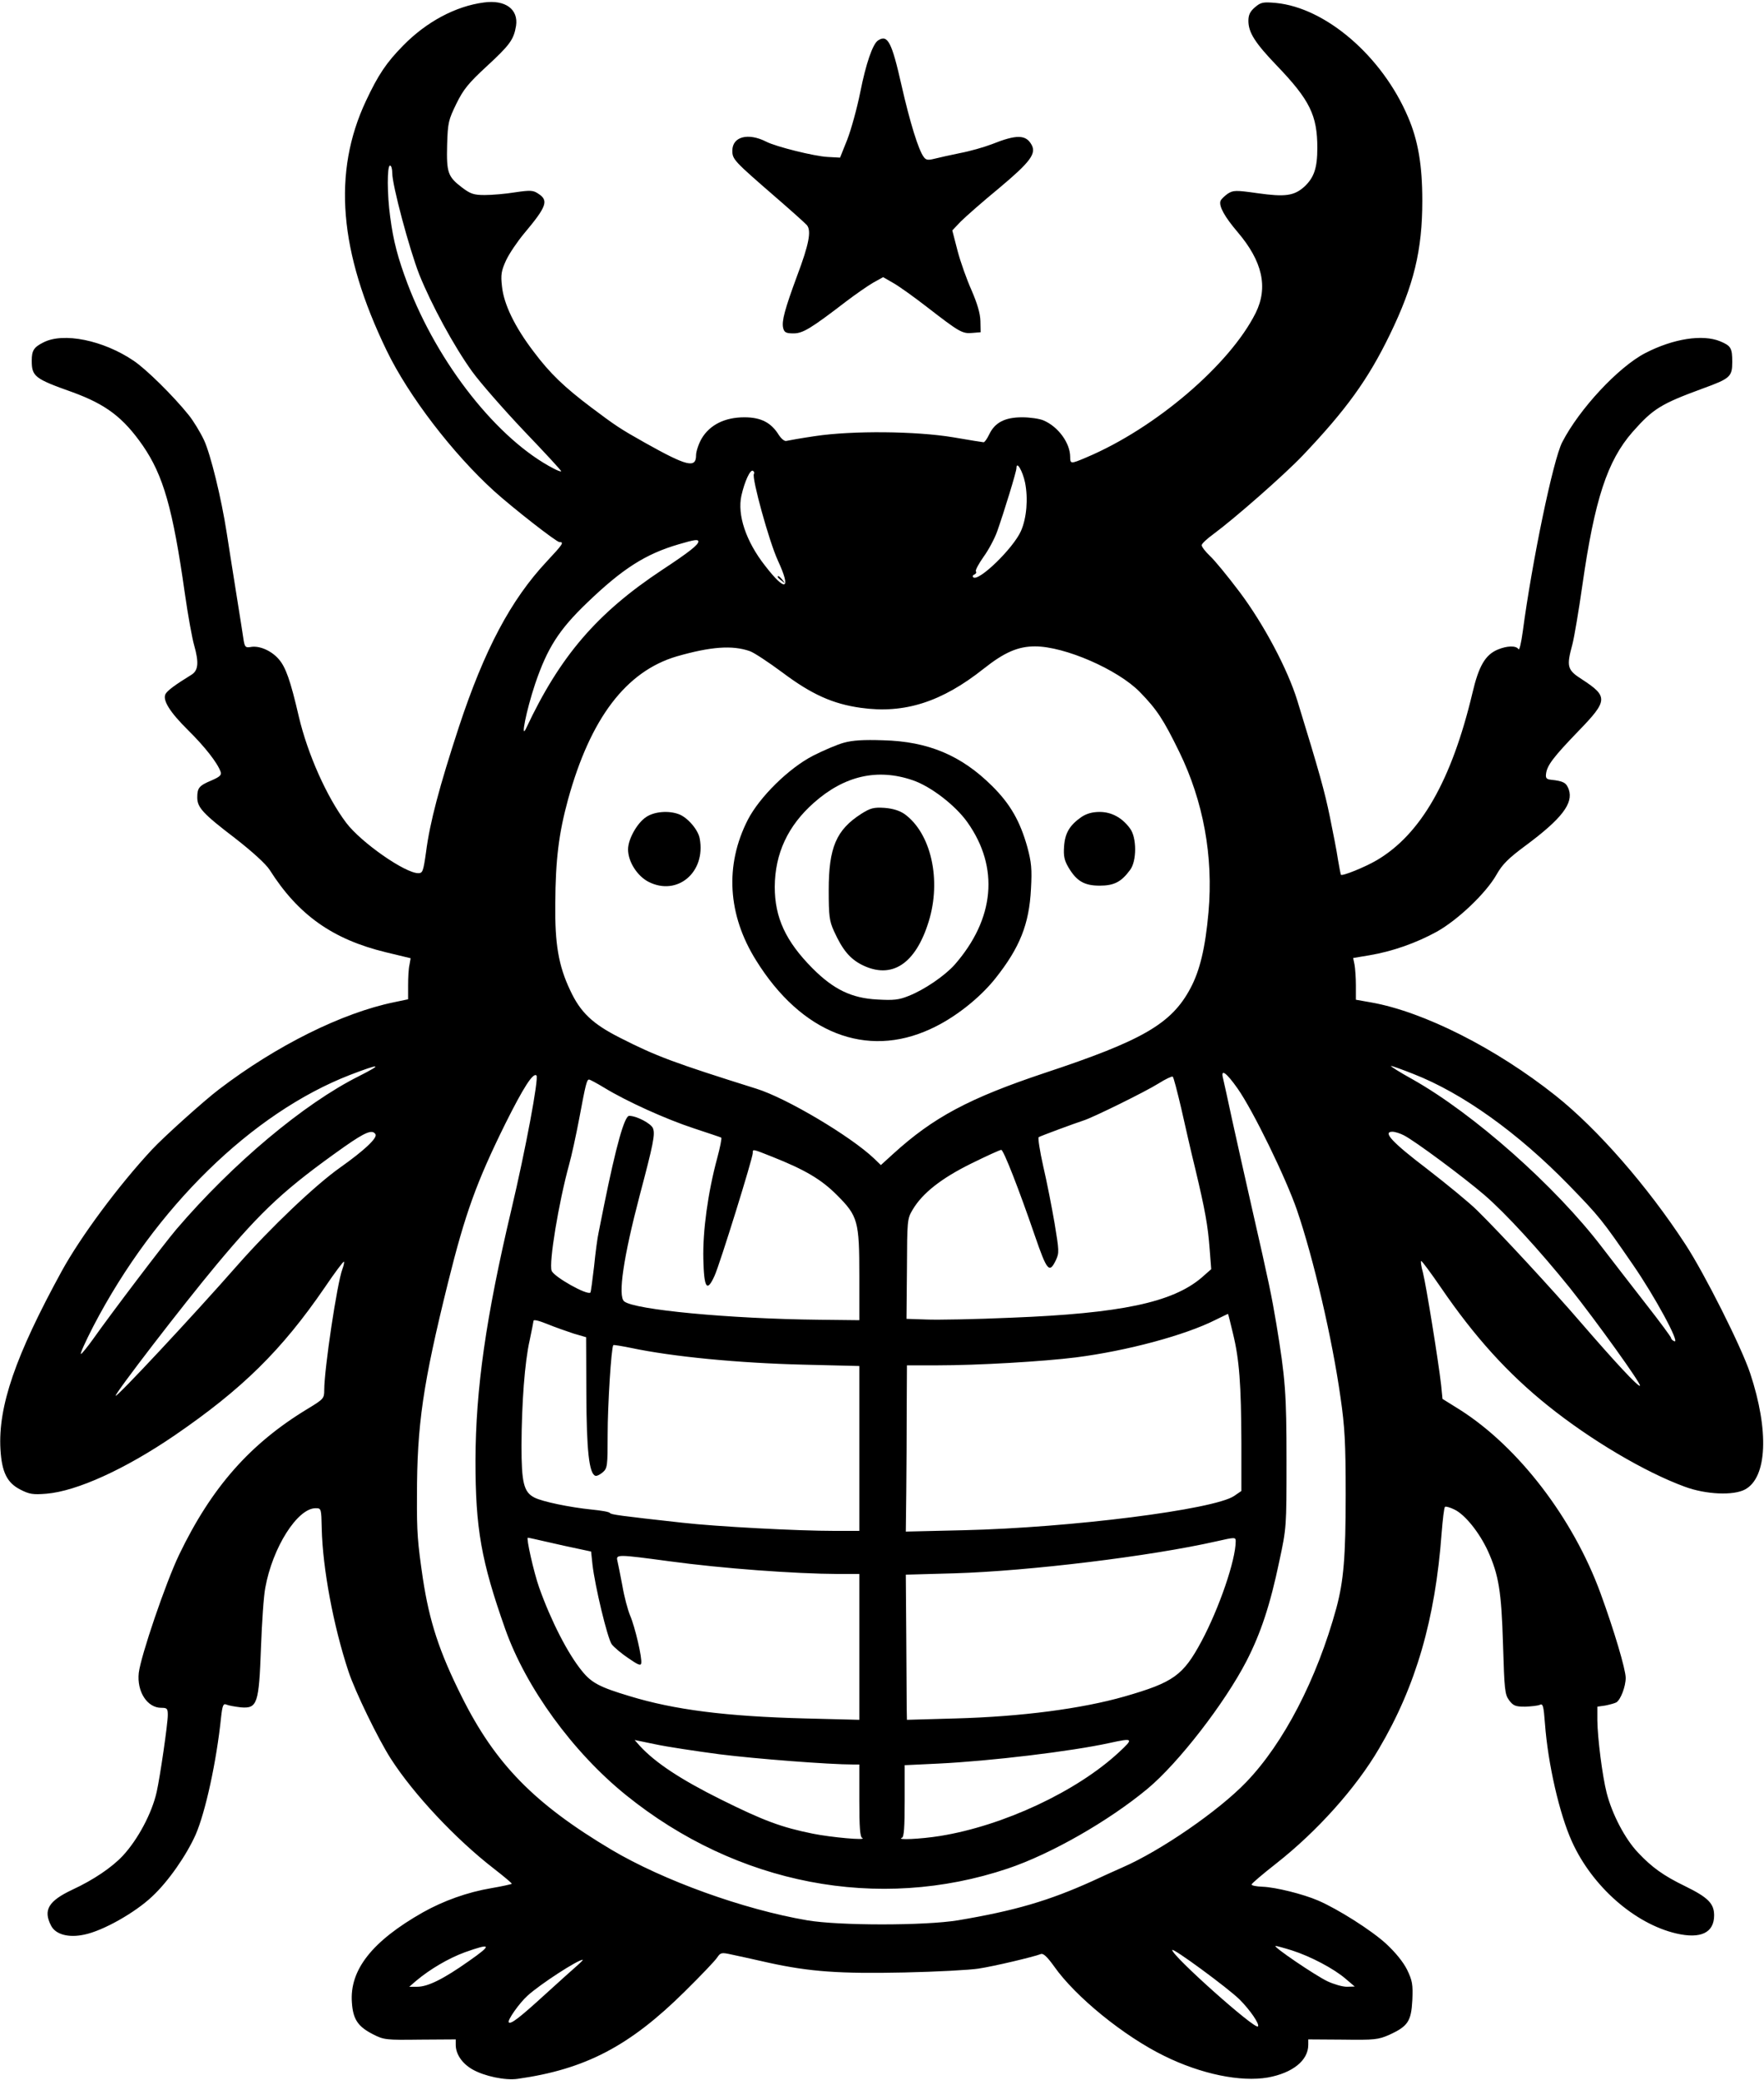 <?xml version="1.0" standalone="no"?>
<!DOCTYPE svg PUBLIC "-//W3C//DTD SVG 20010904//EN"
 "http://www.w3.org/TR/2001/REC-SVG-20010904/DTD/svg10.dtd">
<svg version="1.0" xmlns="http://www.w3.org/2000/svg"
 width="778pt" height="917pt" viewBox="0 0 778 917"
 preserveAspectRatio="xMidYMid meet">
<g transform="translate(0,917) scale(0.1,-0.1)"
fill="#000000" stroke="none">
<path d="M2134 9159 c-124 -16 -253 -85 -355 -189 -75 -76 -111 -130 -165
-245 -148 -315 -119 -666 91 -1100 97 -201 292 -455 475 -621 82 -74 274 -224
287 -224 22 0 16 -9 -56 -86 -158 -169 -274 -387 -387 -729 -86 -263 -128
-420 -145 -552 -12 -85 -15 -93 -34 -93 -59 0 -253 136 -318 222 -86 114 -170
303 -209 468 -37 160 -58 219 -89 254 -33 38 -87 61 -125 53 -20 -3 -24 0 -29
27 -2 17 -18 114 -34 216 -16 102 -35 219 -41 260 -24 155 -71 346 -100 409
-17 36 -47 85 -67 110 -69 86 -188 203 -243 240 -134 91 -311 127 -399 81 -42
-21 -51 -36 -51 -80 0 -70 13 -80 179 -139 148 -54 224 -111 311 -236 90 -131
132 -276 185 -650 14 -99 33 -202 41 -229 22 -78 19 -113 -13 -132 -70 -43
-105 -69 -113 -84 -14 -27 19 -80 100 -160 72 -71 129 -143 143 -183 5 -14 -3
-22 -40 -38 -55 -23 -63 -33 -63 -75 0 -44 24 -71 167 -180 77 -60 135 -113
152 -139 126 -199 278 -307 514 -364 l108 -26 -5 -29 c-4 -16 -6 -56 -6 -90
l0 -62 -62 -13 c-229 -47 -519 -191 -772 -384 -66 -50 -244 -210 -296 -266
-147 -158 -314 -383 -398 -536 -204 -373 -281 -596 -270 -786 6 -100 29 -147
88 -177 39 -20 55 -23 115 -18 133 11 347 108 565 257 298 204 472 375 662
652 44 65 82 116 85 114 2 -2 -1 -17 -7 -33 -23 -60 -80 -440 -80 -533 0 -37
-3 -40 -72 -82 -255 -154 -425 -347 -568 -644 -59 -123 -169 -446 -178 -521
-9 -82 37 -154 99 -154 26 0 29 -3 29 -32 0 -39 -34 -272 -49 -339 -21 -94
-83 -210 -150 -282 -48 -51 -129 -106 -222 -149 -106 -50 -129 -90 -94 -158
20 -40 78 -55 147 -40 83 17 224 97 299 168 71 66 151 181 192 273 43 99 92
322 112 517 6 54 10 62 24 56 9 -4 37 -9 63 -12 73 -6 80 15 89 263 4 110 12
229 19 264 32 178 142 351 222 351 25 0 25 -1 27 -90 4 -174 51 -428 118 -630
29 -88 131 -298 187 -385 101 -157 286 -354 454 -484 45 -35 81 -65 79 -67 -2
-2 -42 -11 -89 -19 -107 -18 -212 -56 -303 -107 -224 -127 -324 -254 -313
-398 5 -74 27 -106 94 -140 47 -24 57 -25 207 -23 l157 1 0 -24 c0 -41 28 -82
73 -108 52 -30 145 -50 200 -42 298 42 494 144 738 386 70 69 134 136 142 149
15 22 19 23 64 13 26 -5 100 -22 163 -36 183 -40 313 -49 599 -43 141 3 288
11 326 17 68 10 244 52 275 64 11 5 28 -11 59 -54 94 -134 308 -308 486 -395
162 -80 337 -116 457 -95 109 20 178 75 178 144 l0 24 153 -1 c140 -2 156 0
204 21 83 38 97 60 102 153 3 70 0 86 -23 134 -17 34 -51 76 -92 114 -65 60
-214 154 -300 191 -67 29 -189 59 -245 61 -27 1 -49 5 -49 10 0 4 48 45 108
92 181 142 353 334 454 507 163 276 248 571 276 948 5 62 11 115 15 118 3 3
22 -2 42 -12 46 -22 109 -100 147 -182 48 -106 60 -178 67 -414 6 -200 8 -219
27 -245 18 -24 28 -28 70 -28 27 1 56 4 65 8 14 7 17 -4 23 -83 13 -177 64
-399 119 -520 89 -197 276 -362 460 -405 108 -25 167 3 167 80 0 52 -27 79
-127 128 -97 47 -148 84 -209 149 -57 60 -114 169 -138 263 -19 75 -40 240
-41 320 l0 60 35 5 c20 4 42 10 49 14 19 12 41 70 41 108 0 37 -51 209 -111
373 -121 331 -362 645 -620 809 l-77 48 -6 61 c-12 106 -66 439 -80 495 -8 28
-11 52 -8 52 4 0 43 -53 87 -117 149 -218 295 -379 472 -521 188 -151 428
-293 603 -357 94 -35 216 -40 267 -12 97 53 106 259 22 512 -39 117 -202 441
-286 569 -167 256 -387 508 -572 655 -263 209 -582 370 -813 411 l-68 12 0 63
c0 34 -3 76 -6 92 l-6 29 72 12 c101 17 206 54 297 104 93 52 217 170 263 251
26 46 52 72 129 129 159 118 211 186 190 247 -11 30 -23 37 -79 43 -20 2 -24
8 -21 28 5 36 33 73 143 187 130 134 131 152 16 227 -66 42 -70 56 -43 155 8
31 28 148 44 261 54 378 110 548 221 675 91 103 125 124 310 192 121 44 130
52 130 117 0 62 -6 71 -53 91 -78 32 -207 12 -331 -52 -119 -62 -291 -247
-366 -393 -40 -77 -133 -526 -174 -835 -7 -51 -15 -85 -19 -77 -11 16 -50 15
-91 -2 -55 -23 -84 -72 -112 -192 -92 -386 -228 -623 -422 -737 -51 -30 -152
-71 -158 -64 -1 1 -7 31 -13 67 -5 36 -22 121 -36 190 -23 111 -44 188 -143
510 -43 140 -149 339 -255 480 -52 69 -111 141 -131 159 -20 19 -36 40 -36 47
0 7 24 29 53 50 92 68 310 259 392 345 193 203 289 336 385 534 106 218 143
372 143 590 0 158 -19 267 -63 369 -114 268 -363 482 -583 503 -57 5 -66 3
-92 -19 -22 -19 -29 -34 -29 -60 0 -51 29 -97 125 -197 146 -152 179 -220 179
-363 0 -88 -14 -130 -56 -170 -46 -42 -86 -47 -207 -30 -98 14 -108 13 -132
-2 -14 -10 -29 -24 -32 -32 -8 -23 18 -70 76 -138 109 -128 135 -243 79 -356
-114 -228 -443 -509 -747 -637 -68 -29 -71 -29 -71 2 0 61 -52 133 -117 161
-18 8 -61 14 -95 14 -76 0 -120 -23 -145 -75 -9 -19 -20 -35 -25 -35 -4 0 -65
10 -135 22 -163 27 -442 30 -609 5 -61 -9 -117 -19 -125 -21 -8 -3 -22 8 -34
26 -34 55 -79 78 -152 78 -86 0 -152 -33 -188 -93 -14 -24 -25 -58 -25 -74 0
-59 -40 -49 -224 54 -114 64 -131 76 -239 157 -118 89 -181 149 -253 245 -84
110 -132 210 -140 288 -6 52 -3 69 18 115 14 30 50 83 80 119 99 118 109 145
62 175 -22 15 -34 16 -102 6 -42 -7 -103 -12 -134 -12 -48 0 -63 5 -100 33
-63 48 -69 66 -66 188 3 99 6 110 41 182 31 63 53 90 133 164 102 94 120 118
130 179 11 73 -47 116 -142 103z m-404 -752 c0 -54 75 -334 119 -447 53 -132
153 -317 234 -429 34 -47 137 -165 228 -261 92 -96 166 -176 164 -178 -2 -2
-16 3 -33 12 -246 127 -511 462 -645 816 -42 112 -62 186 -76 293 -14 100 -14
227 -1 227 6 0 10 -15 10 -33z m2791 -1365 c14 -71 7 -156 -18 -213 -34 -77
-189 -227 -211 -204 -4 4 -1 10 6 12 6 3 10 9 6 14 -3 5 13 34 34 64 22 30 49
81 60 112 31 88 85 264 85 279 0 34 27 -12 38 -64z m-1196 38 c-10 -17 67
-298 106 -382 60 -130 34 -140 -57 -22 -84 107 -123 224 -104 309 14 62 39
117 51 109 5 -3 7 -9 4 -14z m-245 -298 c0 -14 -40 -46 -160 -125 -287 -190
-450 -380 -599 -697 -27 -58 0 77 39 194 54 159 105 239 229 358 156 150 257
215 404 258 71 21 87 23 87 12z m227 -483 c18 -6 83 -49 145 -95 128 -96 222
-138 345 -155 192 -27 357 26 542 173 91 72 151 98 226 98 131 0 365 -102 462
-201 76 -78 104 -121 174 -264 106 -217 151 -461 129 -707 -14 -157 -38 -258
-80 -336 -83 -156 -211 -230 -643 -373 -332 -111 -490 -195 -667 -356 l-55
-50 -30 29 c-103 98 -387 267 -520 308 -363 114 -441 143 -600 224 -121 61
-175 112 -220 209 -52 109 -68 206 -66 382 1 197 16 312 56 459 99 359 256
566 480 632 150 43 245 50 322 23z m-1724 -1874 c-242 -121 -556 -384 -805
-675 -56 -66 -286 -369 -368 -485 -25 -35 -49 -64 -53 -65 -5 0 20 55 55 123
272 522 699 940 1133 1108 133 51 147 49 38 -6z m4650 10 c218 -85 462 -260
687 -491 135 -139 146 -153 281 -349 97 -140 210 -349 184 -339 -8 3 -15 10
-15 15 0 4 -50 72 -112 151 -61 79 -148 190 -192 248 -206 270 -566 589 -836
741 -58 32 -100 59 -95 59 6 0 50 -16 98 -35z m-775 -64 c69 -98 213 -394 262
-536 73 -213 156 -569 192 -825 19 -130 23 -200 23 -430 0 -276 -9 -380 -41
-500 -86 -314 -233 -597 -398 -768 -121 -126 -376 -302 -546 -376 -36 -16 -94
-42 -130 -59 -194 -88 -345 -132 -595 -174 -147 -24 -524 -24 -665 0 -281 48
-633 175 -863 311 -341 203 -513 379 -661 676 -99 198 -142 330 -171 520 -23
157 -27 203 -26 364 0 314 26 493 137 941 76 306 126 444 253 701 79 158 122
226 137 212 11 -11 -48 -327 -111 -593 -112 -473 -157 -789 -158 -1105 0 -299
25 -442 131 -742 92 -260 299 -544 533 -733 489 -395 1113 -515 1683 -324 191
64 446 210 617 352 137 114 341 378 437 564 63 123 104 247 144 438 32 149 32
151 32 445 0 297 -5 362 -45 604 -21 124 -30 170 -109 516 -27 118 -65 289
-85 379 -19 90 -38 174 -41 187 -11 43 14 26 64 -45z m-248 -89 c17 -75 44
-195 62 -267 44 -185 55 -248 63 -351 l7 -90 -42 -37 c-129 -110 -357 -158
-840 -177 -157 -7 -325 -10 -373 -8 l-89 3 2 220 c1 213 1 221 25 261 43 73
127 139 259 204 67 33 126 60 132 60 10 0 78 -174 148 -378 54 -157 64 -168
93 -108 15 32 14 42 -6 163 -12 70 -34 183 -50 251 -15 67 -24 125 -20 128 10
6 159 61 199 74 41 13 271 126 330 163 30 19 58 32 62 30 4 -2 20 -65 38 -141z
m-2545 92 c100 -61 273 -139 395 -179 63 -21 118 -39 121 -41 3 -2 -5 -43 -18
-91 -41 -152 -64 -321 -61 -445 3 -129 16 -148 50 -72 24 54 168 517 168 540
0 18 -3 19 85 -16 146 -58 217 -100 286 -169 93 -93 99 -115 99 -358 l0 -194
-177 2 c-394 4 -816 44 -860 81 -29 23 -3 196 68 466 61 230 69 271 59 297 -8
21 -72 55 -105 55 -21 0 -58 -134 -110 -390 -9 -47 -21 -103 -25 -125 -5 -22
-14 -89 -20 -150 -7 -60 -14 -112 -16 -114 -13 -14 -161 69 -171 96 -13 34 31
301 77 468 11 39 31 131 45 205 28 150 33 170 43 170 4 0 34 -16 67 -36z
m-1009 -205 c10 -16 -50 -72 -156 -147 -109 -77 -306 -264 -454 -432 -194
-221 -536 -587 -536 -574 0 14 295 398 446 579 203 243 303 335 563 519 93 65
123 77 137 55z m4536 -5 c49 -25 263 -184 355 -263 94 -81 244 -245 377 -410
117 -147 316 -424 309 -431 -7 -7 -114 109 -261 279 -123 143 -356 395 -457
494 -33 33 -133 115 -221 183 -155 118 -197 164 -153 164 11 0 34 -7 51 -16z
m-754 -874 c28 -114 36 -224 37 -480 l0 -214 -32 -22 c-89 -60 -721 -140
-1193 -151 l-255 -6 2 174 c1 96 2 261 2 367 l1 192 133 0 c182 0 468 17 612
35 227 29 482 98 615 165 30 15 56 27 56 27 1 -1 11 -40 22 -87z m-2908 0 l55
-16 1 -250 c1 -248 12 -352 40 -361 6 -2 20 5 32 15 21 18 22 28 22 166 0 131
16 385 25 395 2 2 37 -4 77 -12 184 -39 474 -67 761 -74 l247 -6 0 -364 0
-363 -107 0 c-166 0 -523 19 -673 36 -281 31 -315 36 -320 43 -3 5 -39 11 -80
15 -98 10 -218 35 -253 53 -47 24 -57 65 -57 230 1 186 14 366 36 463 9 41 16
80 17 86 0 7 24 1 61 -14 34 -14 86 -32 116 -42z m-115 -919 c44 -10 105 -24
136 -30 l56 -12 6 -57 c11 -96 66 -325 85 -352 10 -13 43 -41 73 -61 42 -29
55 -35 57 -23 5 22 -27 160 -49 211 -10 24 -26 83 -34 131 -9 48 -19 97 -22
110 -7 29 -1 29 230 -2 236 -32 552 -55 745 -56 l92 0 0 -321 0 -322 -237 6
c-350 9 -579 38 -778 99 -130 39 -166 58 -208 110 -63 77 -137 222 -189 368
-24 68 -58 220 -50 220 4 0 43 -9 87 -19z m3035 4 c0 -84 -73 -296 -151 -442
-81 -151 -124 -181 -339 -243 -189 -54 -454 -89 -747 -97 l-213 -6 -1 49 c0
27 -1 171 -2 320 l-2 271 215 6 c329 10 864 75 1155 141 80 18 85 19 85 1z
m-2276 -940 c159 -20 483 -45 589 -45 l27 0 0 -159 c0 -118 3 -161 13 -165 24
-12 -139 3 -218 19 -138 28 -215 56 -406 151 -177 88 -289 162 -357 236 l-23
26 92 -19 c51 -11 178 -30 283 -44z m1761 9 c-186 -173 -510 -324 -788 -369
-87 -14 -197 -19 -169 -8 9 3 12 46 12 162 l0 158 148 7 c229 11 588 54 756
91 105 23 107 20 41 -41z m-2866 -920 c-113 -80 -182 -114 -229 -114 l-35 0
30 26 c62 52 142 99 215 126 118 42 122 34 19 -38z m3630 46 c81 -26 184 -80
236 -125 l40 -34 -35 -1 c-19 0 -57 11 -85 24 -53 25 -246 156 -229 156 5 0
38 -9 73 -20z m-232 -216 c47 -47 90 -110 81 -119 -14 -14 -378 311 -378 337
0 13 245 -167 297 -218z m-2923 148 c-17 -15 -80 -71 -139 -125 -115 -105
-152 -133 -161 -124 -8 8 47 86 83 118 55 50 221 158 243 158 3 0 -9 -12 -26
-27z"/>
<path d="M3430 6626 c0 -2 8 -10 18 -17 15 -13 16 -12 3 4 -13 16 -21 21 -21
13z"/>
<path d="M3721 5895 c-29 -8 -90 -34 -135 -57 -107 -55 -236 -182 -288 -283
-102 -200 -89 -419 37 -620 199 -320 486 -433 769 -302 104 47 216 135 286
223 108 136 149 239 157 394 5 88 2 118 -16 185 -32 114 -75 190 -156 270
-135 134 -281 196 -480 201 -86 3 -135 0 -174 -11z m304 -165 c80 -27 189
-111 242 -186 141 -199 120 -426 -57 -628 -43 -48 -133 -110 -202 -137 -44
-18 -67 -20 -139 -16 -113 6 -192 44 -285 137 -119 120 -167 224 -167 360 1
147 58 269 172 370 135 120 281 153 436 100z"/>
<path d="M3799 5582 c-111 -71 -144 -149 -144 -337 0 -114 3 -136 23 -180 38
-84 71 -123 125 -150 130 -64 235 4 293 192 57 184 10 390 -107 474 -22 15
-51 24 -88 27 -48 3 -62 -1 -102 -26z"/>
<path d="M2849 5567 c-39 -26 -79 -97 -79 -142 0 -54 40 -117 90 -143 127 -65
254 42 226 191 -7 39 -54 93 -92 107 -45 17 -109 12 -145 -13z"/>
<path d="M4770 5568 c-52 -36 -73 -71 -77 -130 -3 -42 1 -61 19 -92 36 -61 70
-81 138 -81 63 0 95 16 134 69 30 39 30 143 0 183 -35 48 -82 73 -134 73 -32
0 -57 -7 -80 -22z"/>
<path d="M3873 8992 c-24 -15 -54 -103 -79 -229 -14 -70 -40 -164 -57 -208
l-32 -80 -55 3 c-58 3 -227 45 -270 67 -80 41 -150 23 -150 -39 0 -39 6 -45
195 -209 66 -57 126 -111 134 -120 20 -25 9 -84 -43 -222 -55 -149 -69 -201
-62 -231 5 -20 13 -24 46 -24 41 0 77 22 232 141 41 31 94 68 118 82 l45 25
45 -26 c25 -14 92 -62 150 -107 141 -109 154 -117 198 -113 l37 3 -1 50 c-1
34 -14 77 -39 135 -21 47 -49 125 -62 175 l-23 89 37 39 c21 21 97 88 170 148
136 114 164 151 143 190 -25 46 -66 47 -176 3 -34 -13 -97 -31 -140 -39 -43
-9 -94 -20 -113 -25 -28 -7 -37 -6 -47 8 -23 30 -61 153 -98 316 -43 191 -61
225 -103 198z"/>
</g>
</svg>
